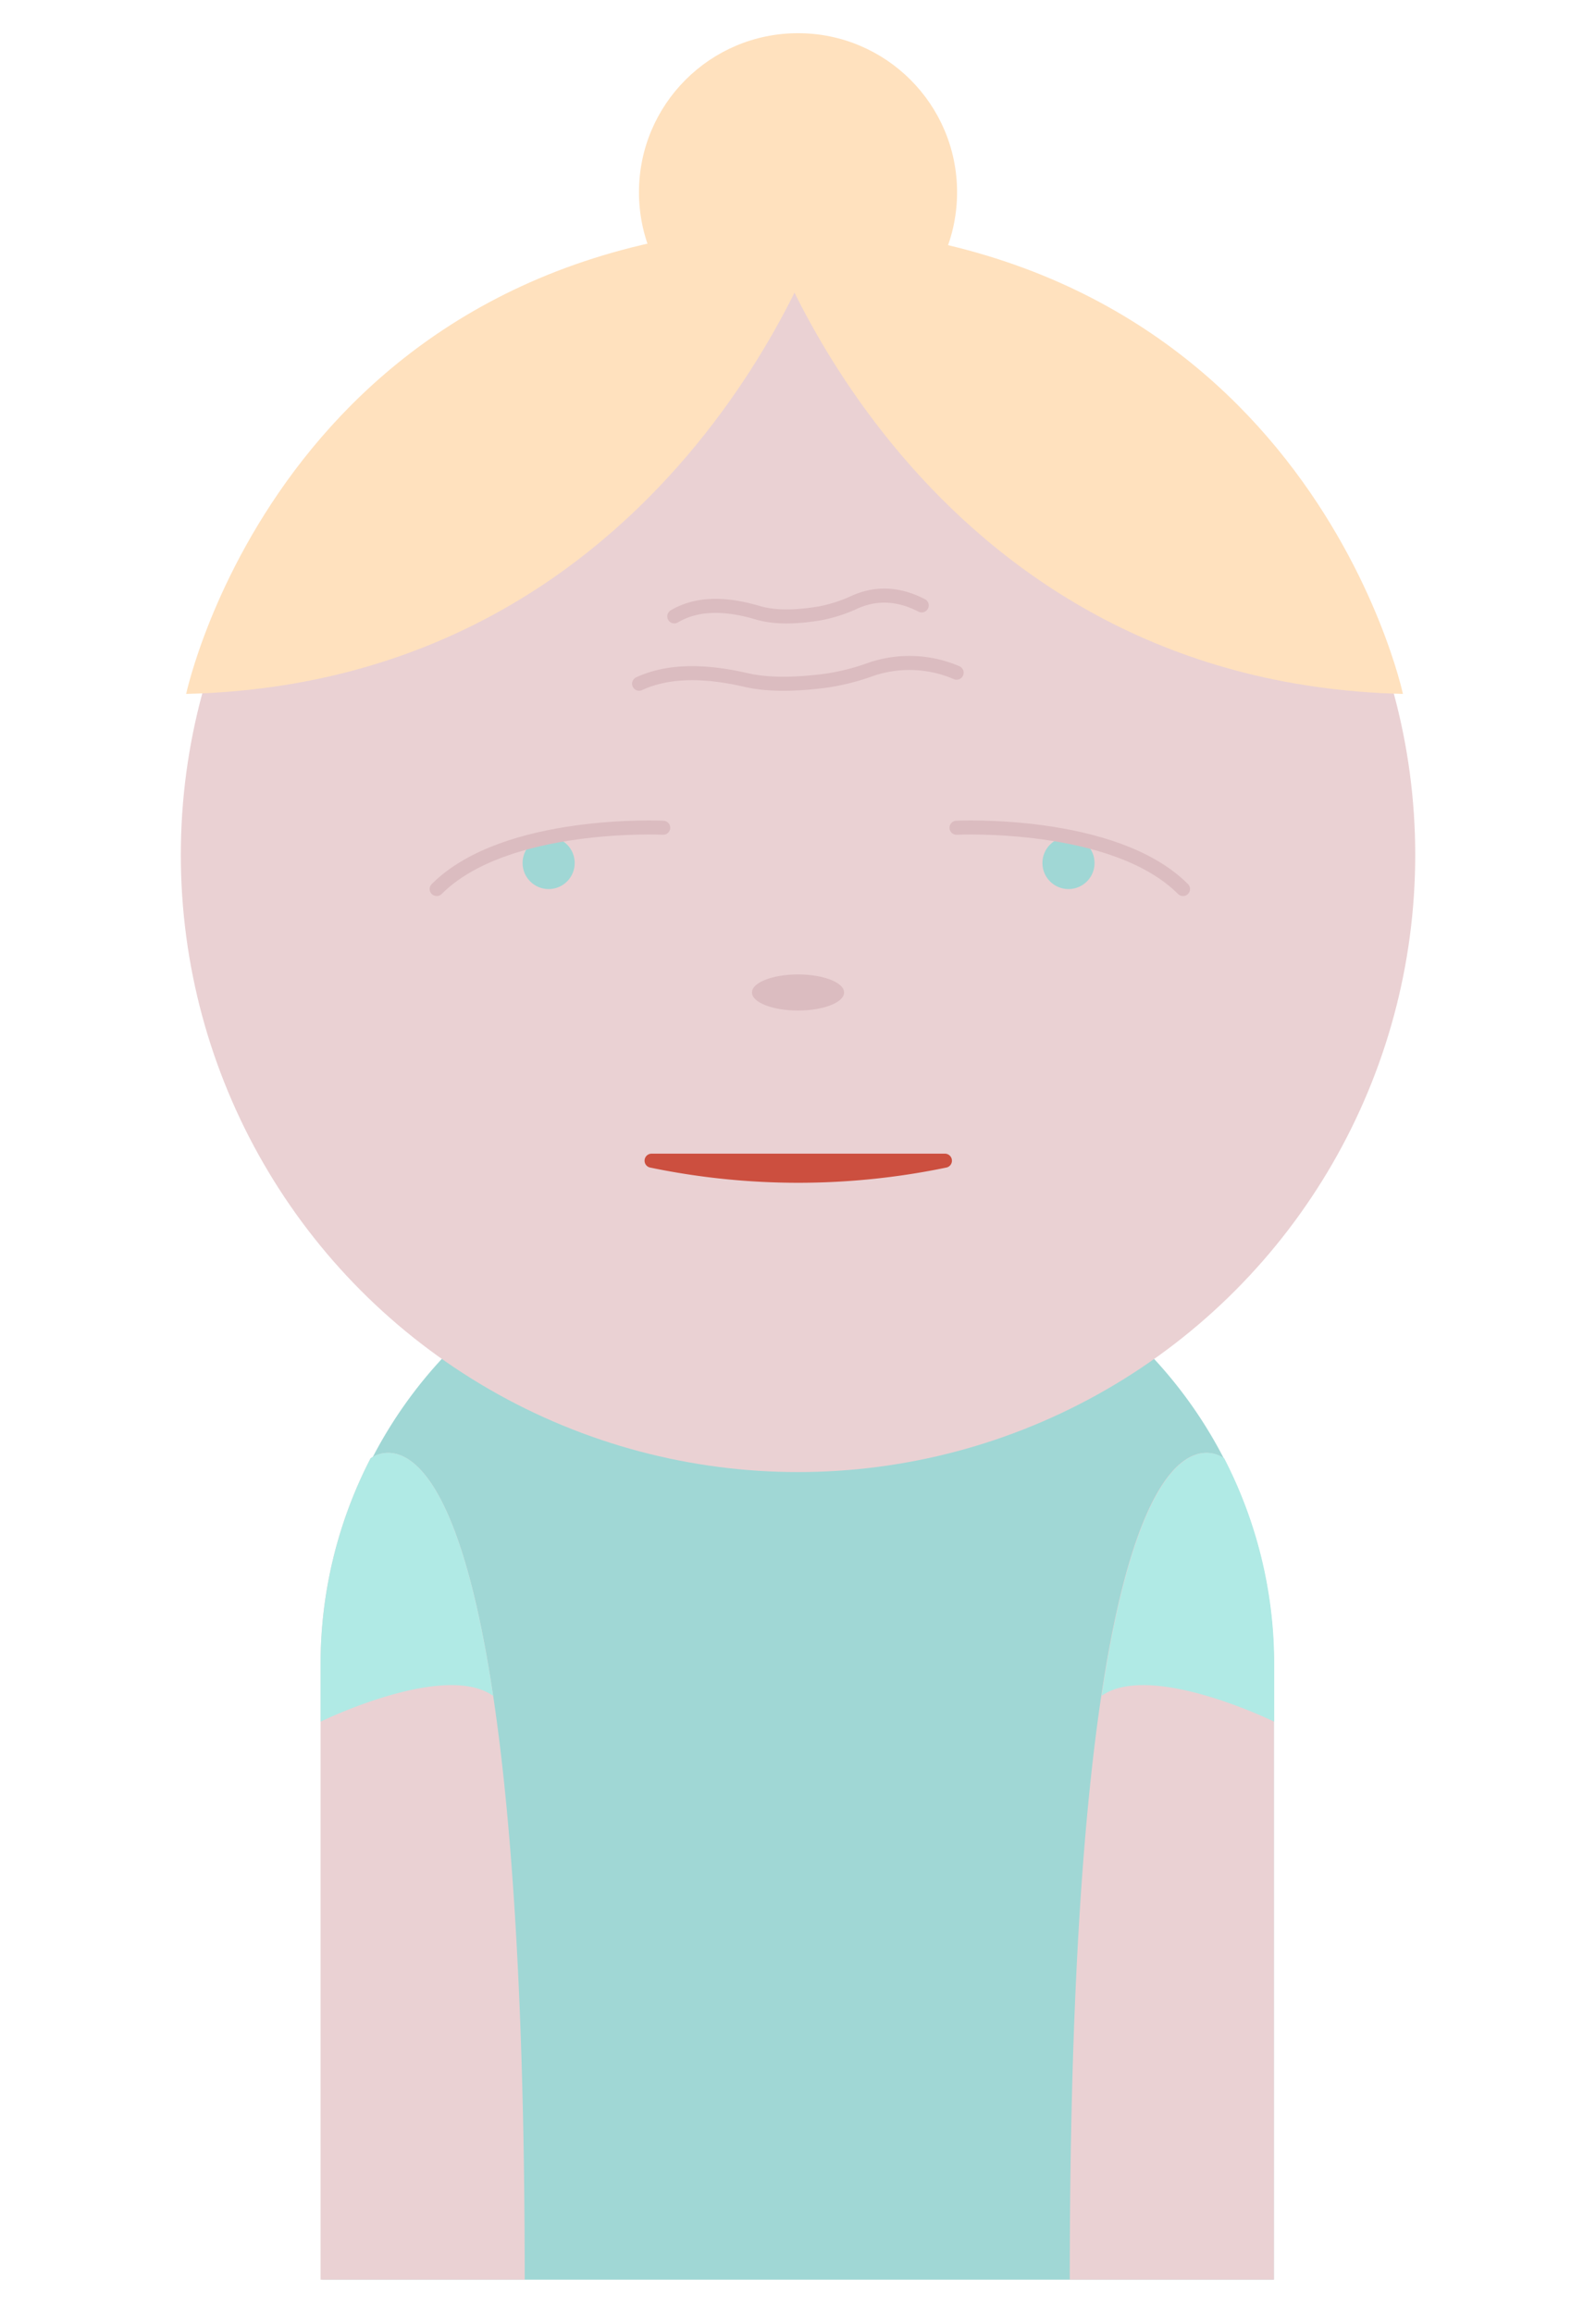 <svg id="Layer_1" data-name="Layer 1" xmlns="http://www.w3.org/2000/svg" viewBox="0 0 322.61 467.5"><defs><style>.cls-1{fill:#a0d7d5;}.cls-2{fill:#ffe1be;}.cls-3{fill:#ead1d3;}.cls-4{fill:none;stroke:#dbbcc0;}.cls-4,.cls-6{stroke-linecap:round;stroke-linejoin:round;stroke-width:2.84px;}.cls-5{fill:#dbbcc0;}.cls-6{fill:#cc4f3f;stroke:#cc4f3f;}.cls-7{fill:#b0eae5;}</style></defs><path class="cls-1" d="M156,245.52h10.57a90.91,90.91,0,0,1,90.91,90.91V460.79a0,0,0,0,1,0,0H65.11a0,0,0,0,1,0,0V336.43A90.91,90.91,0,0,1,156,245.52Z"/><circle class="cls-2" cx="161.31" cy="38.86" r="32.15"/><circle class="cls-3" cx="161.31" cy="172.79" r="124.76"/><path class="cls-2" d="M154.71,45.44S185,137.91,283.58,140.26C283.58,140.26,263.44,45.44,154.71,45.44Z"/><path class="cls-2" d="M166.49,45.44s-30.31,92.47-128.86,94.82C37.63,140.26,57.76,45.44,166.49,45.44Z"/><circle class="cls-1" cx="215.98" cy="174.44" r="5.27"/><circle class="cls-1" cx="110.9" cy="174.44" r="5.27"/><path class="cls-4" d="M193.35,167.31s31.85-1.55,45.78,12.39"/><path class="cls-4" d="M134.06,167.31s-31.85-1.55-45.79,12.39"/><ellipse class="cls-5" cx="161.31" cy="200.61" rx="9.31" ry="3.65"/><path class="cls-6" d="M191,234.61a145.83,145.83,0,0,1-59.29,0Z"/><path class="cls-4" d="M129.19,138.2c5.9-2.73,13.27-2.68,21.61-.75,4.68,1.07,10.25.91,16.25.13a46.37,46.37,0,0,0,9-2.29,24.14,24.14,0,0,1,17.32.68"/><path class="cls-4" d="M136.3,124.59c4.59-2.72,10.33-2.67,16.83-.75,3.64,1.08,8,.91,12.65.13a29.92,29.92,0,0,0,7.05-2.29c4.32-1.91,8.82-1.71,13.48.69"/><path class="cls-3" d="M216.24,460.79H257.5V336.43a90.54,90.54,0,0,0-10.1-41.64C246.16,293.85,216.24,273,216.24,460.79Z"/><path class="cls-3" d="M106.06,460.79H64.8V336.43a90.54,90.54,0,0,1,10.1-41.64C76.13,293.85,106.06,273,106.06,460.79Z"/><path class="cls-7" d="M99.68,342.78c-8.85-59.14-23.91-48.65-24.78-48a90.54,90.54,0,0,0-10.1,41.64V348S89.74,335.77,99.68,342.78Z"/><path class="cls-7" d="M222.67,342.78c8.86-59.14,23.92-48.65,24.79-48a90.54,90.54,0,0,1,10.1,41.64V348S232.62,335.77,222.67,342.78Z"/></svg>